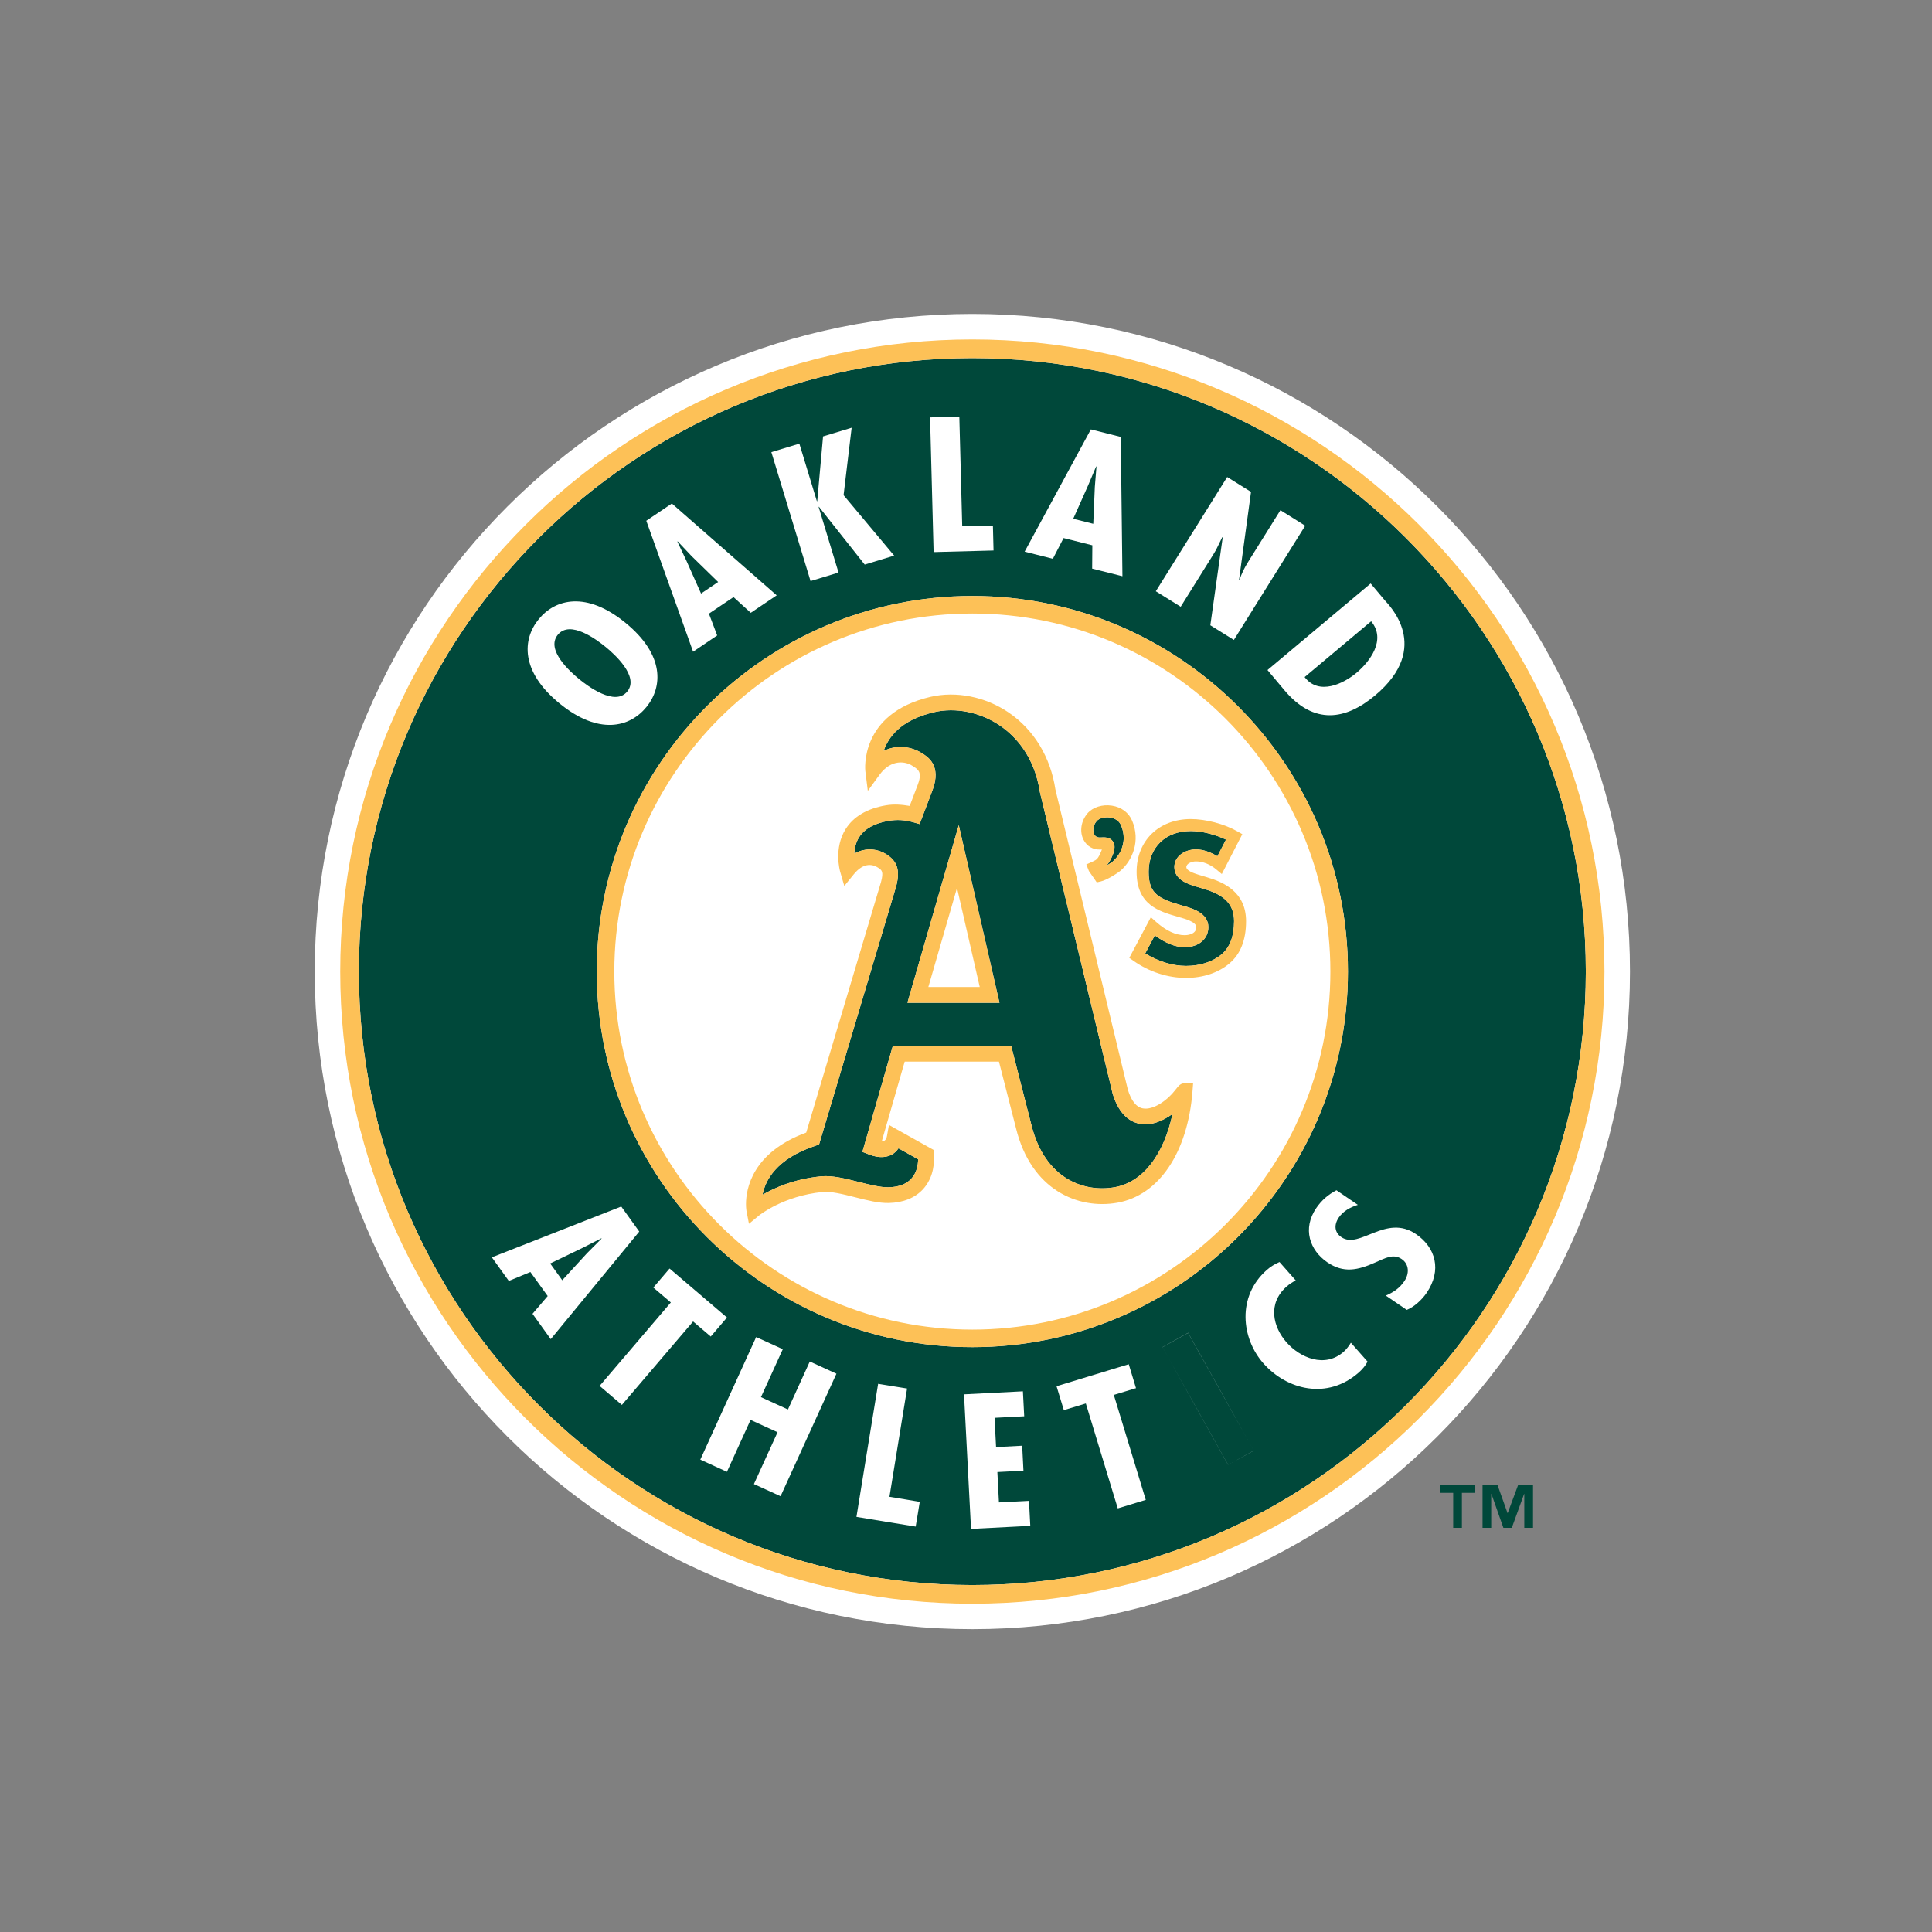 <svg width="512" height="512" viewBox="0 0 512 512" xmlns="http://www.w3.org/2000/svg" xmlns:sketch="http://www.bohemiancoding.com/sketch/ns"><rect x="0" y="0" width="512" height="512" fill="#808080" stroke="none"/><title>oakland-athletics</title><desc>Created with Sketch.</desc><g sketch:type="MSShapeGroup" fill="none"><path d="M257.683 431.744c96.244 0 174.274-78.024 174.274-174.274 0-96.243-78.03-174.274-174.274-174.274-96.243 0-174.274 78.031-174.274 174.274 0 96.251 78.031 174.274 174.274 174.274" id="Shape" fill="#fff"/><path d="M257.683 94.898c-89.644 0-162.582 72.937-162.582 162.573 0 89.651 72.938 162.58 162.582 162.58 89.645 0 162.573-72.929 162.573-162.58 0-89.635-72.929-162.573-162.573-162.573zm0 262.108c-54.885 0-99.535-44.642-99.535-99.535 0-54.877 44.649-99.526 99.535-99.526 54.877 0 99.535 44.65 99.535 99.526 0 54.893-44.658 99.535-99.535 99.535z" id="Shape" fill="#00483A"/><path d="M257.683 89.957c-92.367 0-167.522 75.147-167.522 167.513 0 92.374 75.156 167.529 167.522 167.529 92.368 0 167.515-75.156 167.515-167.529-.001-92.367-75.148-167.513-167.515-167.513zm0 330.094c-89.644 0-162.582-72.929-162.582-162.58 0-89.636 72.938-162.573 162.582-162.573 89.645 0 162.573 72.937 162.573 162.573 0 89.652-72.929 162.58-162.573 162.58z" id="Shape" fill="#FDC157"/><path d="M257.683 162.59c-52.321 0-94.882 42.568-94.882 94.882 0 52.321 42.559 94.889 94.882 94.889 52.323 0 94.882-42.568 94.882-94.889 0-52.316-42.561-94.882-94.882-94.882" id="Shape" fill="#fff"/><path d="M257.683 157.944c-54.885 0-99.535 44.65-99.535 99.526 0 54.893 44.649 99.535 99.535 99.535 54.877 0 99.535-44.642 99.535-99.535 0-54.876-44.658-99.526-99.535-99.526zm0 194.416c-52.321 0-94.882-42.568-94.882-94.889 0-52.314 42.559-94.882 94.882-94.882 52.323 0 94.882 42.568 94.882 94.882 0 52.323-42.561 94.889-94.882 94.889z" id="Shape" fill="#FDC157"/><path d="M310.724 295.217c-2.618 1.889-5.686 3.163-8.584 2.618-2.347-.415-5.494-2.139-7.273-7.976 0 0-19.237-79.665-19.262-79.842-1.465-9.682-6.599-15.008-10.66-17.763-5.206-3.532-11.717-4.845-17.395-3.523-8.873 2.065-12.159 6.672-13.383 10.284 3.724-1.857 7.64-1.025 10.115.577 1.586.969 5.286 3.26 2.844 9.812l-3.419 8.987-1.843-.52c-2.058-.593-4.213-.704-6.391-.337-3.748.64-6.383 2.115-7.816 4.373-.905 1.417-1.178 2.955-1.249 4.316 3.124-1.754 6.28-1.249 8.545.216 1.602 1.041 3.019 2.42 3.019 5.246 0 .905-.151 1.978-.488 3.236l-20.431 68.397-1.025.344c-10.443 3.499-13.246 9.266-13.951 12.959 3.172-1.827 8.313-4.165 15.513-4.878 2.979-.295 6.574.626 10.059 1.506 2.819.704 5.726 1.449 7.841 1.394 2.675-.064 4.701-.834 6.03-2.29 1.385-1.506 1.762-3.461 1.802-5.118-1.185-.656-3.292-1.834-5.206-2.915-.456.672-1.033 1.233-1.714 1.625-1.137.64-3.124 1.169-6.079.009l-1.778-.69 8.065-28.096h29.728l1.618-.039 5.343 20.895c3.571 14.553 14.151 18.036 22.112 16.602 7.585-1.365 13.023-8.733 15.313-19.408zm-70.245-29.473l11.366-39.323 2.242-7.736 10.779 47.06h-24.387z" id="Shape" fill="#00483A"/><path d="M251.844 226.421l-11.366 39.323h24.387l-10.779-47.06-2.242 7.736zm-5.824 35.15c1.025-3.539 5.07-17.53 7.6-26.269 2.019 8.826 5.237 22.866 6.023 26.269h-13.622zM311.43 288.898c-2.088 2.714-5.789 5.343-8.554 4.838-1.728-.312-3.083-1.987-3.988-4.974.025.103-19.198-79.544-19.198-79.544-1.274-8.538-5.694-15.85-12.405-20.406-6.15-4.174-13.879-5.726-20.679-4.142-18.981 4.429-17.307 19.549-17.282 19.71l.656 5.205 3.09-4.244c3.156-4.325 7.016-3.493 8.625-2.451 1.201.745 2.074 1.281 2.074 2.666 0 .601-.16 1.362-.545 2.379 0 0-1.417 3.748-2.146 5.646-2.074-.353-4.165-.529-6.31-.16-4.981.85-8.57 2.964-10.668 6.296-3.179 5.07-1.529 10.988-1.465 11.236l1.114 3.837 2.514-3.099c2.748-3.372 5.205-2.546 6.431-1.754.986.64 1.538 1.001.777 3.837.016-.048-17.443 58.433-19.815 66.371-14.296 5.262-15.962 14.928-15.962 18.932 0 1.098.121 1.77.121 1.794l.665 3.443 2.716-2.234c.064-.048 6.367-5.15 16.794-6.191 2.267-.216 5.494.6 8.625 1.393 3.092.786 6.287 1.603 8.987 1.522 3.78-.096 6.895-1.354 8.994-3.637 2.13-2.315 3.131-5.517 2.915-9.266l-.071-1.146-11.861-6.631-.513 2.891c-.057.369-.24 1.017-.713 1.29-.168.096-.408.129-.672.145.969-3.34 5.373-18.701 6.071-21.112h24.979c.665 2.587 4.525 17.684 4.525 17.684 3.981 16.242 16.377 21.591 26.895 19.702 10.965-1.969 18.58-13.239 19.863-29.409l.176-2.242h-2.251c-1.098-.001-1.595.646-2.507 1.824zm-38.13 9.122l-5.343-20.895-1.618.039h-29.728l-8.065 28.096 1.778.69c2.955 1.16 4.942.633 6.079-.009.681-.394 1.258-.953 1.714-1.625 1.914 1.08 4.021 2.258 5.206 2.915-.041 1.659-.417 3.612-1.802 5.118-1.329 1.457-3.356 2.226-6.03 2.29-2.115.055-5.022-.69-7.841-1.394-3.484-.88-7.08-1.801-10.059-1.506-7.2.713-12.343 3.053-15.513 4.878.704-3.693 3.509-9.46 13.951-12.959l1.025-.344 20.431-68.397c.337-1.258.488-2.331.488-3.236 0-2.828-1.417-4.204-3.019-5.246-2.267-1.465-5.421-1.969-8.545-.216.073-1.362.344-2.899 1.249-4.316 1.433-2.258 4.069-3.732 7.816-4.373 2.178-.367 4.334-.256 6.391.337l1.843.52 3.419-8.987c2.443-6.551-1.258-8.841-2.844-9.812-2.475-1.602-6.391-2.434-10.115-.577 1.226-3.612 4.509-8.217 13.383-10.284 5.678-1.322 12.189-.009 17.395 3.523 4.061 2.755 9.194 8.08 10.66 17.763.025.177 19.262 79.842 19.262 79.842 1.779 5.838 4.926 7.561 7.273 7.976 2.899.545 5.966-.729 8.584-2.618-2.29 10.676-7.728 18.043-15.313 19.404-7.961 1.438-18.541-2.045-22.112-16.598z" id="Shape" fill="#FDC157"/><path d="M319.055 235.567s-2.451-.736-2.491-.745c-1.866-.609-5.35-1.738-5.35-5.045 0-2.932 2.899-4.678 5.703-4.678 1.969 0 3.907.745 5.71 1.826.72-1.41 1.522-2.971 2.274-4.413-2.868-1.338-6.32-2.274-9.354-2.274-6.68 0-11.149 4.348-11.149 10.804 0 5.822 2.547 7.137 9.146 9.01 2.338.649 6.68 1.882 6.68 5.655 0 3.124-2.572 5.31-6.248 5.31-2.659 0-5.286-1.194-7.945-3.131l-2.539 4.79c3.349 2.042 7.096 3.3 10.82 3.3 3.741 0 7.105-1.096 9.46-3.099 2.161-1.841 3.268-4.781 3.268-8.746 0-4.35-2.38-6.913-7.986-8.561" id="Shape" fill="#00483A"/><path d="M319.967 232.516l-2.451-.738c-1.153-.376-3.122-1.009-3.122-2.001 0-.929 1.465-1.497 2.523-1.497 1.834 0 3.731.736 5.35 2.083l1.522 1.266 5.437-10.564-1.329-.754c-3.477-1.978-8.329-3.252-12.35-3.252-8.449 0-14.335 5.758-14.335 13.983 0 8.802 5.927 10.493 11.156 11.974 1.834.52 4.669 1.33 4.669 2.691 0 2.074-2.748 2.13-3.059 2.13-2.402 0-4.845-1.121-7.488-3.427l-1.505-1.33-5.712 10.764 1.146.809c4.14 2.907 9.074 4.502 13.894 4.502 4.502 0 8.595-1.362 11.525-3.86 2.916-2.467 4.382-6.223 4.382-11.165-.001-7.699-5.847-10.317-10.253-11.614zm3.806 20.358c-2.356 2.003-5.719 3.099-9.46 3.099-3.724 0-7.472-1.258-10.82-3.3l2.539-4.79c2.659 1.937 5.286 3.131 7.945 3.131 3.676 0 6.248-2.186 6.248-5.31 0-3.773-4.341-5.006-6.68-5.655-6.599-1.875-9.146-3.188-9.146-9.01 0-6.455 4.469-10.804 11.149-10.804 3.035 0 6.487.937 9.354 2.274-.754 1.442-1.554 3.003-2.274 4.413-1.802-1.08-3.74-1.826-5.71-1.826-2.804 0-5.703 1.746-5.703 4.678 0 3.307 3.483 4.437 5.35 5.045.039.009 2.491.745 2.491.745 5.606 1.65 7.986 4.212 7.986 8.561 0 3.965-1.107 6.904-3.268 8.746z" id="Shape" fill="#FDC157"/><path d="M291.663 221.943c.961-.057 2.404-.144 3.237 1.018.335.465.456.993.456 1.522 0 .768-.257 1.538-.505 2.146-.553 1.362-1.057 2.099-1.586 2.748.64-.376 1.29-.777 1.609-1.057 1.531-1.313 2.915-3.564 2.915-6.264 0-1.041-.2-2.146-.681-3.307-.656-1.529-2.113-1.969-2.915-2.099-1.419-.209-2.932.2-3.589.977-1.017 1.201-1.05 2.634-.624 3.468.29.606.803.895 1.683.847" id="Shape" fill="#00483A"/><path d="M291.656 225.131l.344-.016-.105.312c-.896 2.242-1.274 2.411-2.282 2.876l-1.73.786.69 1.746 2.074 3.003 1.05-.241c1.57-.353 4.332-2.083 5.254-2.86 3.163-2.739 5.333-7.88 3.083-13.222-.905-2.162-2.868-3.621-5.357-4.004-2.547-.394-5.095.408-6.496 2.058-1.698 2.003-2.13 4.79-1.057 6.943.871 1.746 2.569 2.73 4.531 2.618zm-1.049-7.504c.656-.777 2.17-1.185 3.589-.977.802.128 2.258.569 2.915 2.099.481 1.162.681 2.267.681 3.307 0 2.7-1.384 4.949-2.915 6.264-.321.28-.969.681-1.609 1.057.529-.649 1.033-1.385 1.586-2.748.248-.609.505-1.377.505-2.146 0-.529-.121-1.057-.456-1.522-.832-1.162-2.274-1.073-3.237-1.018-.88.048-1.393-.241-1.68-.848-.428-.832-.396-2.266.622-3.467z" id="Shape" fill="#FDC157"/><path d="M169.409 326.378l-23.457 28.513-4.83-6.72 4.021-4.701-4.589-6.376-5.71 2.372-4.501-6.256 34.294-13.47 4.772 6.638zm-13.84 5.737l3.86-3.878-.057-.08-4.87 2.483-8.698 4.197 3.196 4.445 6.567-7.168zM192.658 349.157l-4.302 5.038-4.676-3.989-18.877 22.112-5.904-5.037 18.878-22.114-4.639-3.949 4.302-5.044M207.45 357.557l-5.789 12.703 7.151 3.268 5.79-12.71 7.064 3.227-14.807 32.469-7.065-3.22 6.264-13.734-7.152-3.268-6.262 13.75-7.057-3.227 14.802-32.477" id="Shape" fill="#fff"/><path d="M242.682 404.45c.112-.545 1.065-6.455 1.065-6.455h-.032c-.232-.064-8.001-1.329-8.001-1.329.016 0 4.669-28.664 4.669-28.664v-.025l-7.672-1.249-.007.025-.032.241c-.456 2.642-5.702 34.991-5.702 34.991.016.03 15.698 2.571 15.698 2.571l.007-.016.007-.09zm1.04-6.438l-.007.046.007-.046zm-7.992-1.316l-.016-.007.016.007zM271.081 368.715l.344 6.615-7.857.408.401 7.761 6.919-.369.337 6.622-6.911.353.415 8.049 7.963-.415.343 6.624-15.705.807-1.857-35.655M299.129 361.538l1.921 6.344-5.879 1.786 8.473 27.814-7.423 2.258-8.465-27.805-5.831 1.769-1.93-6.335M314.866 353.243l17.387 31.169-6.776 3.78-17.394-31.17M314.85 353.218l-6.776 3.78c0 .048 17.388 31.202 17.388 31.202.025.009 6.8-3.764 6.8-3.764 0-.057-17.379-31.211-17.379-31.211l-.016-.016M343.385 339.323c-.905.472-1.698.986-2.435 1.643-5.109 4.524-3.603 10.708.032 14.816 3.516 3.972 10.067 6.903 15.137 2.427.738-.665 1.338-1.497 1.882-2.372l4.421 5.006c-.569 1.072-1.345 2.01-2.282 2.842-8.385 7.415-19.109 4.646-25.325-2.379-5.863-6.631-7.049-17.724.866-24.716 1.008-.905 2.146-1.593 3.404-2.138M359.843 319.299c-1.898.601-3.851 1.595-5.052 3.363-1.346 1.978-1.114 3.972.696 5.198 4.845 3.307 11.781-6.255 19.757-.818 5.237 3.573 6.929 9.579 2.812 15.609-1.233 1.802-3.268 3.692-5.246 4.485l-5.549-3.788c1.969-.864 3.597-1.898 4.885-3.795 1.41-2.059 1.281-4.557-.681-5.888-2.267-1.552-4.477-.16-6.879.85-4.798 2.154-8.538 2.938-12.847 0-4.644-3.179-6.656-8.898-2.891-14.401 1.41-2.058 3.179-3.571 5.327-4.685" id="Shape" fill="#fff"/><path d="M165.763 165.056c10.372 8.481 9.907 16.979 5.519 22.345-4.382 5.357-12.622 7.504-22.994-.977-10.372-8.473-9.907-16.979-5.519-22.336 4.382-5.366 12.623-7.505 22.994.969zm.465 18.204c3.268-3.989-3.507-9.995-5.702-11.79-2.459-2.01-9.434-7.24-12.702-3.252-3.26 3.989 3.259 9.787 5.71 11.798 2.202 1.794 9.434 7.24 12.693 3.243zM178.05 133.437l27.782 24.332-6.871 4.63-4.573-4.165-6.519 4.389 2.194 5.774-6.384 4.316-12.405-34.71 6.776-4.566zm5.302 14.007l-3.748-3.972-.096.057 2.338 4.933 3.94 8.834 4.533-3.059-6.967-6.794zM211.838 117.571l4.646 15.265.096-.039 1.538-17.14 7.577-2.298-2.138 17.867 13.406 16.017-7.809 2.372-12.125-15.313-.087.023 5.278 17.404-7.417 2.258-10.387-34.166M254.23 110.411l.768 29.065 8.13-.216.168 6.624-15.882.424-.937-35.696" id="Shape" fill="#fff"/><path d="M297.015 115.793l.44 36.913-8.024-2.019.048-6.184-7.624-1.914-2.835 5.487-7.481-1.882 17.548-32.396 7.928 1.995zm-6.881 13.303l.44-5.455-.089-.025-2.13 5.029-3.94 8.834 5.31 1.329.41-9.713zM331.533 130.354l-3.188 23.402.145-.025c.497-1.698 1.345-3.339 2.329-4.909l8.505-13.615 6.574 4.109-18.909 30.274-6.239-3.885 3.284-23.345-.137.025-1.586 3.243-.745 1.272-8.674 13.895-6.592-4.109 18.917-30.274" id="Shape" fill="#fff"/><path d="M335.897 177.566l27.342-22.937 3.782 4.502c.866 1.041 12.693 12.333-2.579 25.14-7.791 6.543-16.226 7.977-24.09-1.393l-4.454-5.312zm23.602.729c3.477-2.915 7.977-8.746 3.869-13.647l-17.629 14.784c3.798 4.974 10.342 1.73 13.76-1.137z" id="Shape" fill="#fff"/><path d="M390.829 395.616h-3.411v9.274h-2.308v-9.274h-3.411v-2.019h9.129l.001 2.019zm15.442 9.274h-2.315v-8.987h-.048l-3.268 8.987h-2.226l-3.172-8.987h-.057v8.987h-2.298v-11.291h3.988l2.634 7.376h.048l2.739-7.376h3.972v11.291h.001z" fill="#00483A"/></g></svg>
